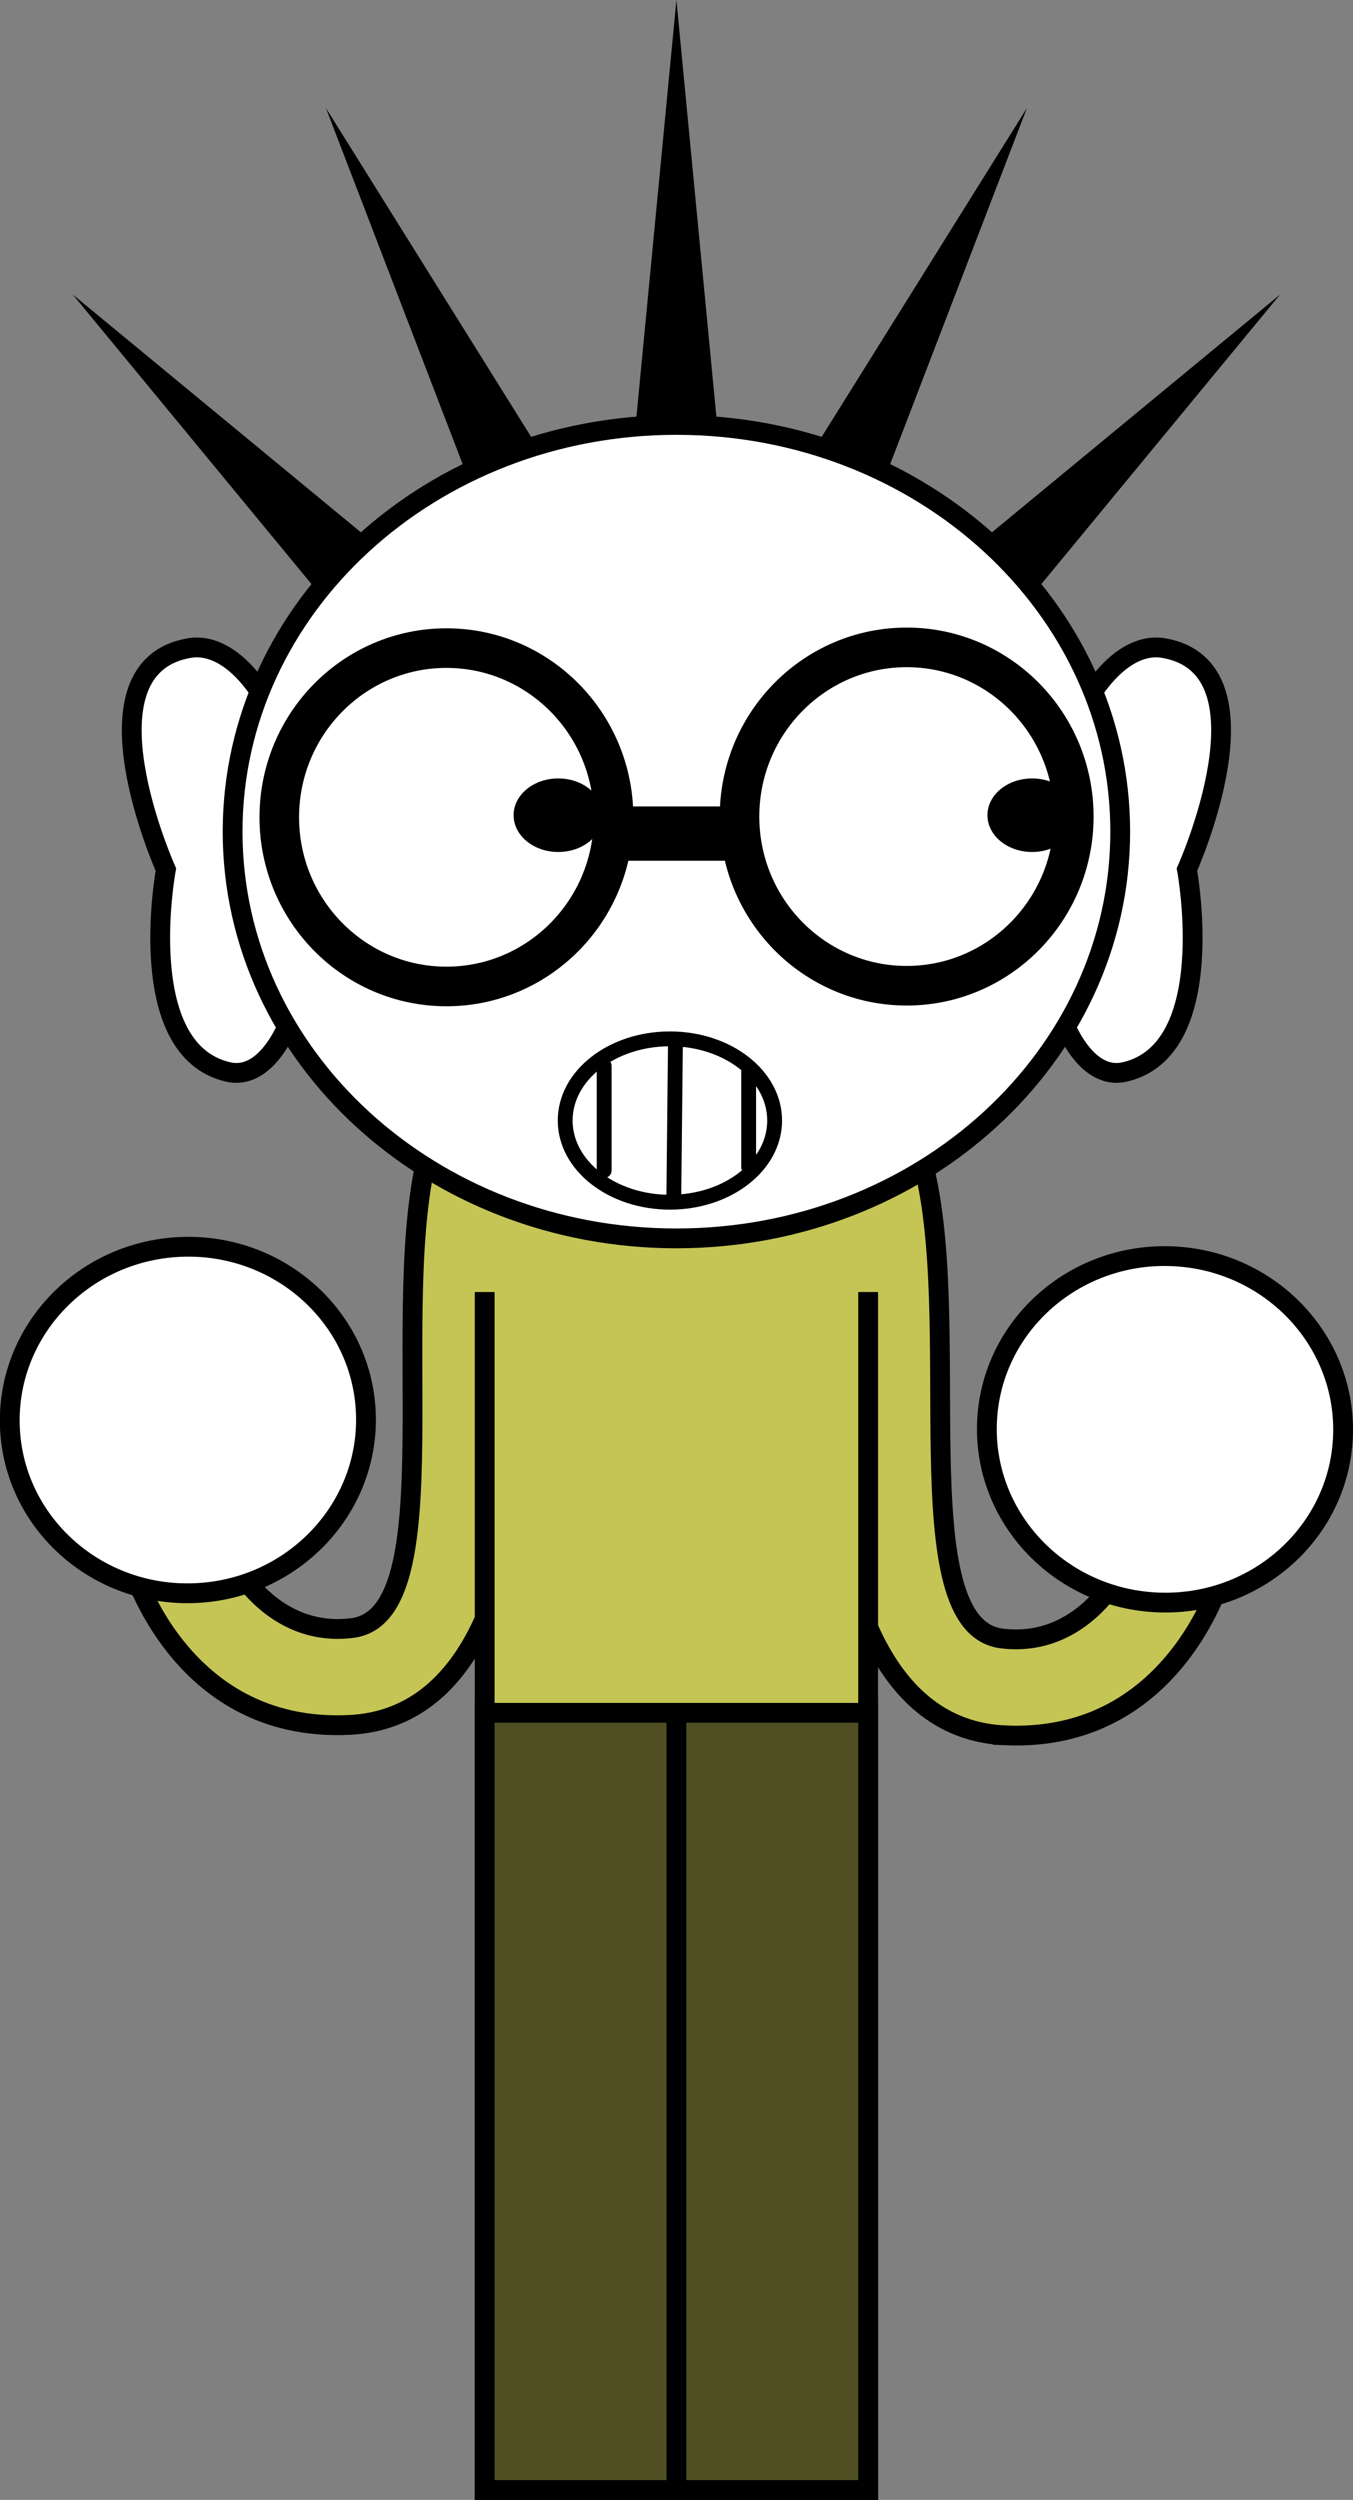 <svg viewBox="0,0,136.727,252.5" height="252.5" width="136.727" xmlns:xlink="http://www.w3.org/1999/xlink" xmlns="http://www.w3.org/2000/svg" version="1.1"><rect x="0" y="0" width="136.727" height="252.5" fill="#808080" stroke="none"/><g transform="translate(-171.645,-54.25)"><g style="mix-blend-mode: normal" stroke-dashoffset="0" stroke-dasharray="" stroke-miterlimit="10" stroke-linejoin="miter" fill-rule="nonzero" data-paper-data="{&quot;isPaintingLayer&quot;:true}"><path stroke-linecap="butt" stroke-width="2" stroke="#000000" fill="#c5c556" data-paper-data="{&quot;index&quot;:null}" d="M273.232,229.527c-22.043,-0.95 -17.663,-45.342 -17.663,-45.342c0,0 3.889,-31.708 9.205,-12.938c4.543,16.041 -2.109,47.27 8.131,48.499c8.145,0.978 11.965,-6.775 11.965,-6.775l10.52,-0.384c0,0 -4.573,17.699 -22.158,16.941z"></path><path stroke-linecap="butt" stroke-width="2" stroke="#000000" fill="#ffffff" data-paper-data="{&quot;index&quot;:null}" d="M289.981,181.129c9.935,0.346 17.717,8.456 17.381,18.115c-0.336,9.659 -8.663,17.209 -18.598,16.864c-9.935,-0.346 -17.717,-8.456 -17.381,-18.115c0.336,-9.659 8.663,-17.209 18.598,-16.864z"></path><path stroke-linecap="butt" stroke-width="2" stroke="#000000" fill="#c5c556" data-paper-data="{&quot;index&quot;:null}" d="M184.711,211.686l10.522,0.31c0,0 3.875,7.725 12.013,6.69c10.23,-1.302 3.364,-32.482 7.793,-48.555c5.183,-18.808 9.297,12.872 9.297,12.872c0,0 4.689,44.359 -17.347,45.467c-17.58,0.883 -22.278,-16.783 -22.278,-16.783z"></path><path stroke-linecap="butt" stroke-width="2" stroke="#000000" fill="#c5c556" data-paper-data="{&quot;index&quot;:null}" d="M220.625,305.75v-162h38.75v162z"></path><path stroke-linecap="butt" stroke-width="2" stroke="#000000" fill="#ffffff" data-paper-data="{&quot;index&quot;:null}" d="M208.614,196.922c0.405,9.657 -7.319,17.822 -17.251,18.238c-9.932,0.416 -18.312,-7.074 -18.717,-16.731c-0.405,-9.657 7.319,-17.822 17.251,-18.238c9.932,-0.416 18.312,7.074 18.717,16.731z"></path><path stroke-linecap="butt" stroke-width="0" stroke="none" fill="#c5c556" d="M216.125,184.75l3.5,-12.25l40.75,-0.25l3,12.5z"></path><path stroke-linecap="butt" stroke-width="0" stroke="none" fill="#000000" data-paper-data="{&quot;index&quot;:null}" d="M204.576,65.154l26.338,42.179l-8.502,4.239z"></path><path stroke-linecap="butt" stroke-width="0" stroke="none" fill="#000000" data-paper-data="{&quot;index&quot;:null}" d="M178.999,83.999l38.361,31.643l-6.718,6.718z"></path><path stroke-linecap="butt" stroke-width="0" stroke="none" fill="#000000" data-paper-data="{&quot;index&quot;:null}" d="M257.587,111.573l-8.502,-4.239l26.338,-42.179z"></path><path stroke-linecap="butt" stroke-width="0" stroke="none" fill="#000000" data-paper-data="{&quot;index&quot;:null}" d="M269.358,122.36l-6.718,-6.718l38.361,-31.643z"></path><path stroke-linecap="butt" stroke-width="0" stroke="none" fill="#000000" data-paper-data="{&quot;index&quot;:null}" d="M244.75,103.75h-9.5l4.75,-49.5z"></path><path stroke-linecap="butt" stroke-width="2" stroke="#000000" fill="#ffffff" data-paper-data="{&quot;index&quot;:null}" d="M203.019,140.161c1.1,11.821 -2.741,23.639 -8.313,22.363c-9.691,-2.22 -6.297,-20.445 -6.297,-20.445c0,0 -9.129,-20.333 2.313,-22.363c5.628,-0.998 11.197,8.624 12.297,20.445z"></path><path stroke-linecap="butt" stroke-width="2" stroke="#000000" fill="#ffffff" data-paper-data="{&quot;index&quot;:null}" d="M276.981,140.161c1.1,-11.821 6.669,-21.443 12.297,-20.445c11.441,2.03 2.313,22.363 2.313,22.363c0,0 3.394,18.224 -6.297,20.445c-5.571,1.276 -9.413,-10.542 -8.313,-22.363z"></path><path stroke-linecap="butt" stroke-width="2" stroke="#000000" fill="#ffffff" data-paper-data="{&quot;index&quot;:null}" d="M195.151,138.25c0,-22.688 20.08,-41.08 44.849,-41.08c24.77,0 44.849,18.392 44.849,41.08c0,22.688 -20.08,41.08 -44.849,41.08c-24.77,0 -44.849,-18.392 -44.849,-41.08z"></path><path stroke-linecap="butt" stroke-width="4" stroke="#000000" fill="#ffffff" data-paper-data="{&quot;index&quot;:null}" d="M246.377,136.725c0,-9.437 7.562,-17.088 16.89,-17.088c9.328,0 16.89,7.65 16.89,17.088c0,9.437 -7.562,17.088 -16.89,17.088c-9.328,0 -16.89,-7.65 -16.89,-17.088z"></path><path stroke-linecap="butt" stroke-width="4" stroke="#000000" fill="#ffffff" data-paper-data="{&quot;index&quot;:null}" d="M199.868,136.798c0,-9.437 7.562,-17.088 16.89,-17.088c9.328,0 16.89,7.65 16.89,17.088c0,9.437 -7.562,17.088 -16.89,17.088c-9.328,0 -16.89,-7.65 -16.89,-17.088z"></path><path stroke-linecap="butt" stroke-width="NaN" stroke="none" fill="#000000" data-paper-data="{&quot;index&quot;:null}" d="M232.569,136.588c0,2.052 -2.019,3.715 -4.511,3.715c-2.491,0 -4.511,-1.663 -4.511,-3.715c0,-2.052 2.019,-3.715 4.511,-3.715c2.491,0 4.511,1.663 4.511,3.715z"></path><path stroke-linecap="butt" stroke-width="0" stroke="none" fill="#000000" data-paper-data="{&quot;index&quot;:null}" d="M232.244,141.187v-5.483h15.743v5.483z"></path><path stroke-linecap="butt" stroke-width="NaN" stroke="none" fill="#000000" data-paper-data="{&quot;index&quot;:null}" d="M275.942,132.874c2.491,0 4.511,1.663 4.511,3.715c0,2.052 -2.019,3.715 -4.511,3.715c-2.491,0 -4.511,-1.663 -4.511,-3.715c0,-2.052 2.019,-3.715 4.511,-3.715z"></path><path stroke-linecap="butt" stroke-width="1.5" stroke="#000000" fill="#ffffff" d="M249.926,167.427c0,4.556 -4.738,8.25 -10.583,8.25c-5.845,0 -10.583,-3.694 -10.583,-8.25c0,-4.556 4.738,-8.25 10.583,-8.25c5.845,0 10.583,3.694 10.583,8.25z"></path><path stroke-linecap="butt" stroke-width="2" stroke="#000000" fill="#4f4f23" data-paper-data="{&quot;index&quot;:null}" d="M220.625,305.75v-78.5h38.75v78.5z"></path><path stroke-linecap="round" stroke-width="2" stroke="#000000" fill="none" d="M240,304.625v-77.25"></path><path stroke-linecap="round" stroke-width="1.5" stroke="#000000" fill="none" d="M232.7,161.914v10.557"></path><path stroke-linecap="round" stroke-width="1.5" stroke="#000000" fill="none" data-paper-data="{&quot;index&quot;:null}" d="M247.3,172.138v-9.89"></path><path stroke-linecap="round" stroke-width="1.5" stroke="#000000" fill="none" d="M239.733,175.533l0.167,-15.786"></path></g></g></svg><!--rotationCenter:68.35479275521317:125.7499963392441-->